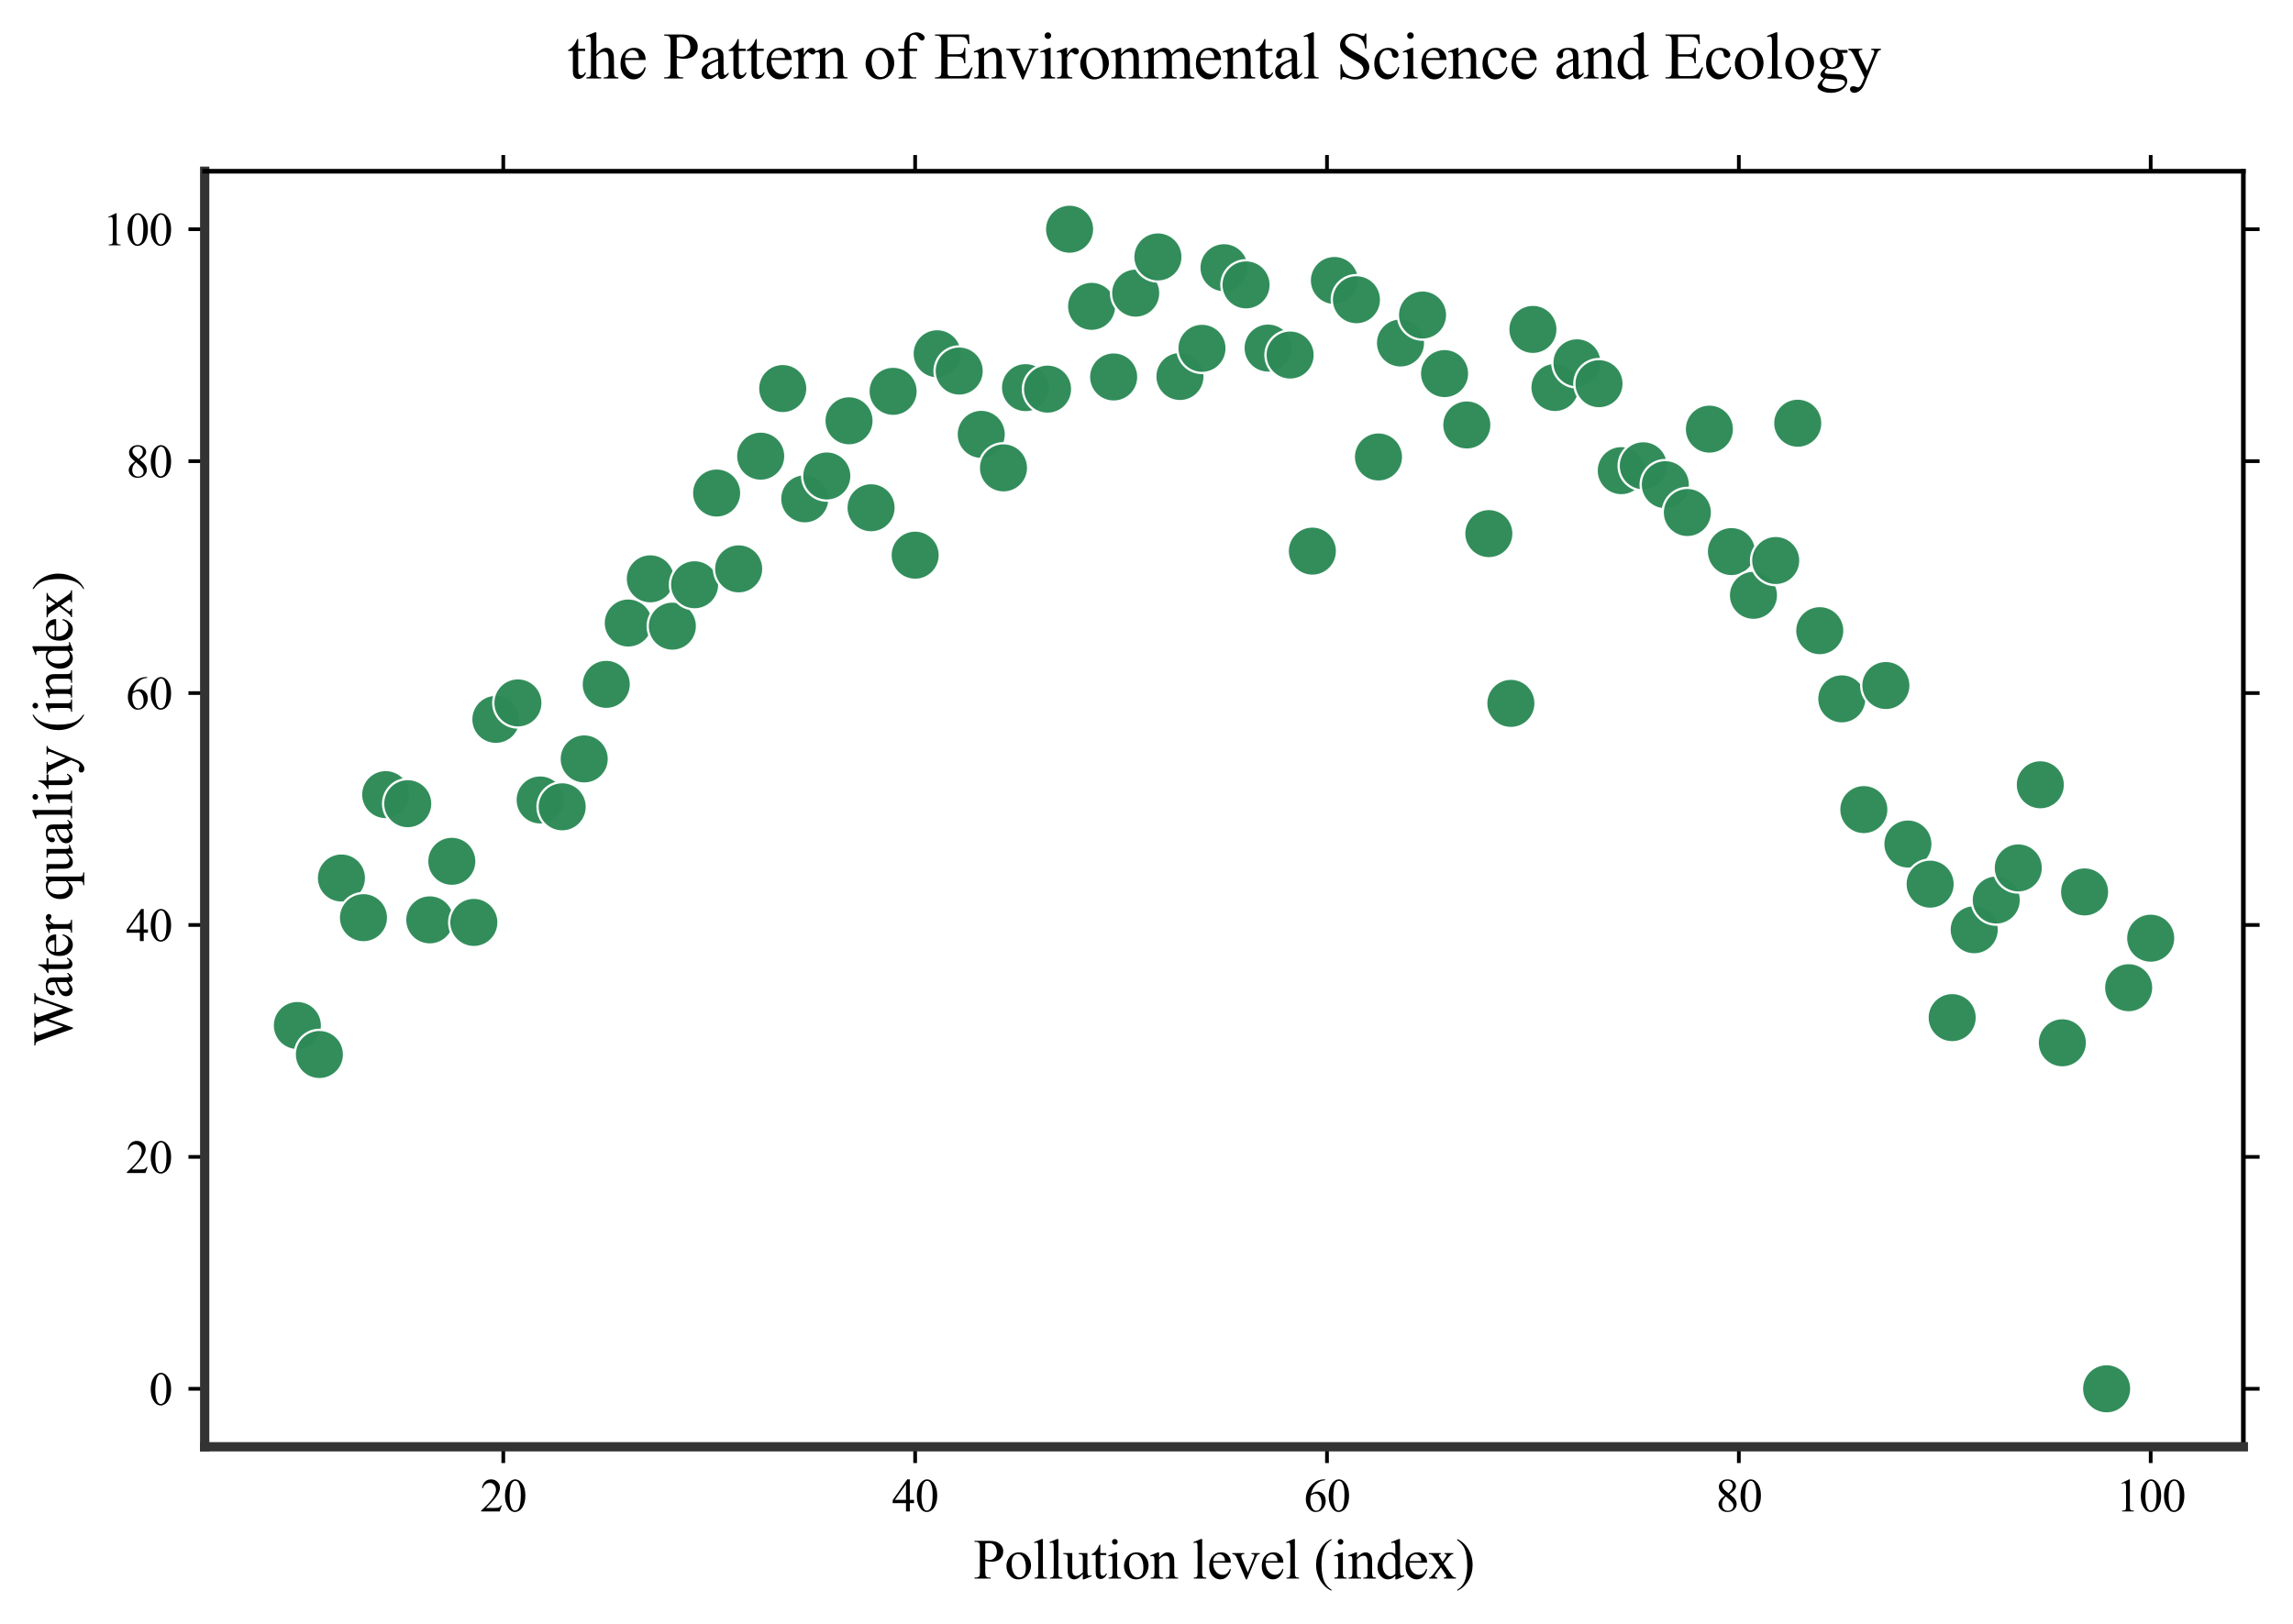 <?xml version="1.0" encoding="utf-8" standalone="no"?>
<!DOCTYPE svg PUBLIC "-//W3C//DTD SVG 1.1//EN"
  "http://www.w3.org/Graphics/SVG/1.1/DTD/svg11.dtd">
<svg xmlns:xlink="http://www.w3.org/1999/xlink" width="494.252pt" height="350.103pt" viewBox="0 0 494.252 350.103" xmlns="http://www.w3.org/2000/svg" version="1.1">
 <defs>
  <style type="text/css">*{stroke-linejoin: round; stroke-linecap: butt}</style>
 </defs>
 <g id="figure_1">
  <g id="patch_1">
   <path d="M 0 350.103 
L 494.252 350.103 
L 494.252 0 
L 0 0 
z
" style="fill: #ffffff"/>
  </g>
  <g id="axes_1">
   <g id="patch_2">
    <path d="M 44.122 311.921 
L 483.552 311.921 
L 483.552 36.921 
L 44.122 36.921 
z
" style="fill: #ffffff"/>
   </g>
   <g id="PathCollection_1">
    <defs>
     <path id="mb6db468761" d="M 0 5.314 
C 1.409 5.314 2.761 4.754 3.757 3.757 
C 4.754 2.761 5.314 1.409 5.314 0 
C 5.314 -1.409 4.754 -2.761 3.757 -3.757 
C 2.761 -4.754 1.409 -5.314 0 -5.314 
C -1.409 -5.314 -2.761 -4.754 -3.757 -3.757 
C -4.754 -2.761 -5.314 -1.409 -5.314 0 
C -5.314 1.409 -4.754 2.761 -3.757 3.757 
C -2.761 4.754 -1.409 5.314 0 5.314 
z
" style="stroke: #ffffff; stroke-opacity: 0.974; stroke-width: 0.5"/>
    </defs>
    <g clip-path="url(#p2ba08bacf9)">
     <use xlink:href="#mb6db468761" x="64.096" y="221.096" style="fill: #2e8b57; fill-opacity: 0.974; stroke: #ffffff; stroke-opacity: 0.974; stroke-width: 0.5"/>
     <use xlink:href="#mb6db468761" x="68.845" y="227.346" style="fill: #2e8b57; fill-opacity: 0.974; stroke: #ffffff; stroke-opacity: 0.974; stroke-width: 0.5"/>
     <use xlink:href="#mb6db468761" x="73.595" y="189.296" style="fill: #2e8b57; fill-opacity: 0.974; stroke: #ffffff; stroke-opacity: 0.974; stroke-width: 0.5"/>
     <use xlink:href="#mb6db468761" x="78.344" y="197.846" style="fill: #2e8b57; fill-opacity: 0.974; stroke: #ffffff; stroke-opacity: 0.974; stroke-width: 0.5"/>
     <use xlink:href="#mb6db468761" x="83.138" y="171.321" style="fill: #2e8b57; fill-opacity: 0.974; stroke: #ffffff; stroke-opacity: 0.974; stroke-width: 0.5"/>
     <use xlink:href="#mb6db468761" x="87.887" y="173.271" style="fill: #2e8b57; fill-opacity: 0.974; stroke: #ffffff; stroke-opacity: 0.974; stroke-width: 0.5"/>
     <use xlink:href="#mb6db468761" x="92.637" y="198.321" style="fill: #2e8b57; fill-opacity: 0.974; stroke: #ffffff; stroke-opacity: 0.974; stroke-width: 0.5"/>
     <use xlink:href="#mb6db468761" x="97.386" y="185.696" style="fill: #2e8b57; fill-opacity: 0.974; stroke: #ffffff; stroke-opacity: 0.974; stroke-width: 0.5"/>
     <use xlink:href="#mb6db468761" x="102.136" y="198.871" style="fill: #2e8b57; fill-opacity: 0.974; stroke: #ffffff; stroke-opacity: 0.974; stroke-width: 0.5"/>
     <use xlink:href="#mb6db468761" x="106.885" y="155.096" style="fill: #2e8b57; fill-opacity: 0.974; stroke: #ffffff; stroke-opacity: 0.974; stroke-width: 0.5"/>
     <use xlink:href="#mb6db468761" x="111.634" y="151.546" style="fill: #2e8b57; fill-opacity: 0.974; stroke: #ffffff; stroke-opacity: 0.974; stroke-width: 0.5"/>
     <use xlink:href="#mb6db468761" x="116.428" y="172.471" style="fill: #2e8b57; fill-opacity: 0.974; stroke: #ffffff; stroke-opacity: 0.974; stroke-width: 0.5"/>
     <use xlink:href="#mb6db468761" x="121.177" y="173.946" style="fill: #2e8b57; fill-opacity: 0.974; stroke: #ffffff; stroke-opacity: 0.974; stroke-width: 0.5"/>
     <use xlink:href="#mb6db468761" x="125.927" y="163.621" style="fill: #2e8b57; fill-opacity: 0.974; stroke: #ffffff; stroke-opacity: 0.974; stroke-width: 0.5"/>
     <use xlink:href="#mb6db468761" x="130.676" y="147.546" style="fill: #2e8b57; fill-opacity: 0.974; stroke: #ffffff; stroke-opacity: 0.974; stroke-width: 0.5"/>
     <use xlink:href="#mb6db468761" x="135.426" y="134.321" style="fill: #2e8b57; fill-opacity: 0.974; stroke: #ffffff; stroke-opacity: 0.974; stroke-width: 0.5"/>
     <use xlink:href="#mb6db468761" x="140.175" y="124.796" style="fill: #2e8b57; fill-opacity: 0.974; stroke: #ffffff; stroke-opacity: 0.974; stroke-width: 0.5"/>
     <use xlink:href="#mb6db468761" x="144.924" y="134.996" style="fill: #2e8b57; fill-opacity: 0.974; stroke: #ffffff; stroke-opacity: 0.974; stroke-width: 0.5"/>
     <use xlink:href="#mb6db468761" x="149.718" y="126.071" style="fill: #2e8b57; fill-opacity: 0.974; stroke: #ffffff; stroke-opacity: 0.974; stroke-width: 0.5"/>
     <use xlink:href="#mb6db468761" x="154.468" y="106.296" style="fill: #2e8b57; fill-opacity: 0.974; stroke: #ffffff; stroke-opacity: 0.974; stroke-width: 0.5"/>
     <use xlink:href="#mb6db468761" x="159.217" y="122.646" style="fill: #2e8b57; fill-opacity: 0.974; stroke: #ffffff; stroke-opacity: 0.974; stroke-width: 0.5"/>
     <use xlink:href="#mb6db468761" x="163.966" y="98.346" style="fill: #2e8b57; fill-opacity: 0.974; stroke: #ffffff; stroke-opacity: 0.974; stroke-width: 0.5"/>
     <use xlink:href="#mb6db468761" x="168.716" y="83.771" style="fill: #2e8b57; fill-opacity: 0.974; stroke: #ffffff; stroke-opacity: 0.974; stroke-width: 0.5"/>
     <use xlink:href="#mb6db468761" x="173.465" y="107.546" style="fill: #2e8b57; fill-opacity: 0.974; stroke: #ffffff; stroke-opacity: 0.974; stroke-width: 0.5"/>
     <use xlink:href="#mb6db468761" x="178.215" y="102.621" style="fill: #2e8b57; fill-opacity: 0.974; stroke: #ffffff; stroke-opacity: 0.974; stroke-width: 0.5"/>
     <use xlink:href="#mb6db468761" x="183.008" y="90.721" style="fill: #2e8b57; fill-opacity: 0.974; stroke: #ffffff; stroke-opacity: 0.974; stroke-width: 0.5"/>
     <use xlink:href="#mb6db468761" x="187.758" y="109.471" style="fill: #2e8b57; fill-opacity: 0.974; stroke: #ffffff; stroke-opacity: 0.974; stroke-width: 0.5"/>
     <use xlink:href="#mb6db468761" x="192.507" y="84.371" style="fill: #2e8b57; fill-opacity: 0.974; stroke: #ffffff; stroke-opacity: 0.974; stroke-width: 0.5"/>
     <use xlink:href="#mb6db468761" x="197.257" y="119.696" style="fill: #2e8b57; fill-opacity: 0.974; stroke: #ffffff; stroke-opacity: 0.974; stroke-width: 0.5"/>
     <use xlink:href="#mb6db468761" x="202.006" y="76.271" style="fill: #2e8b57; fill-opacity: 0.974; stroke: #ffffff; stroke-opacity: 0.974; stroke-width: 0.5"/>
     <use xlink:href="#mb6db468761" x="206.755" y="79.996" style="fill: #2e8b57; fill-opacity: 0.974; stroke: #ffffff; stroke-opacity: 0.974; stroke-width: 0.5"/>
     <use xlink:href="#mb6db468761" x="211.505" y="93.646" style="fill: #2e8b57; fill-opacity: 0.974; stroke: #ffffff; stroke-opacity: 0.974; stroke-width: 0.5"/>
     <use xlink:href="#mb6db468761" x="216.299" y="100.871" style="fill: #2e8b57; fill-opacity: 0.974; stroke: #ffffff; stroke-opacity: 0.974; stroke-width: 0.5"/>
     <use xlink:href="#mb6db468761" x="221.048" y="83.571" style="fill: #2e8b57; fill-opacity: 0.974; stroke: #ffffff; stroke-opacity: 0.974; stroke-width: 0.5"/>
     <use xlink:href="#mb6db468761" x="225.797" y="83.896" style="fill: #2e8b57; fill-opacity: 0.974; stroke: #ffffff; stroke-opacity: 0.974; stroke-width: 0.5"/>
     <use xlink:href="#mb6db468761" x="230.547" y="49.421" style="fill: #2e8b57; fill-opacity: 0.974; stroke: #ffffff; stroke-opacity: 0.974; stroke-width: 0.5"/>
     <use xlink:href="#mb6db468761" x="235.296" y="66.046" style="fill: #2e8b57; fill-opacity: 0.974; stroke: #ffffff; stroke-opacity: 0.974; stroke-width: 0.5"/>
     <use xlink:href="#mb6db468761" x="240.046" y="81.271" style="fill: #2e8b57; fill-opacity: 0.974; stroke: #ffffff; stroke-opacity: 0.974; stroke-width: 0.5"/>
     <use xlink:href="#mb6db468761" x="244.795" y="63.196" style="fill: #2e8b57; fill-opacity: 0.974; stroke: #ffffff; stroke-opacity: 0.974; stroke-width: 0.5"/>
     <use xlink:href="#mb6db468761" x="249.589" y="55.396" style="fill: #2e8b57; fill-opacity: 0.974; stroke: #ffffff; stroke-opacity: 0.974; stroke-width: 0.5"/>
     <use xlink:href="#mb6db468761" x="254.338" y="81.171" style="fill: #2e8b57; fill-opacity: 0.974; stroke: #ffffff; stroke-opacity: 0.974; stroke-width: 0.5"/>
     <use xlink:href="#mb6db468761" x="259.087" y="75.096" style="fill: #2e8b57; fill-opacity: 0.974; stroke: #ffffff; stroke-opacity: 0.974; stroke-width: 0.5"/>
     <use xlink:href="#mb6db468761" x="263.837" y="57.721" style="fill: #2e8b57; fill-opacity: 0.974; stroke: #ffffff; stroke-opacity: 0.974; stroke-width: 0.5"/>
     <use xlink:href="#mb6db468761" x="268.586" y="61.421" style="fill: #2e8b57; fill-opacity: 0.974; stroke: #ffffff; stroke-opacity: 0.974; stroke-width: 0.5"/>
     <use xlink:href="#mb6db468761" x="273.336" y="75.046" style="fill: #2e8b57; fill-opacity: 0.974; stroke: #ffffff; stroke-opacity: 0.974; stroke-width: 0.5"/>
     <use xlink:href="#mb6db468761" x="278.085" y="76.546" style="fill: #2e8b57; fill-opacity: 0.974; stroke: #ffffff; stroke-opacity: 0.974; stroke-width: 0.5"/>
     <use xlink:href="#mb6db468761" x="282.879" y="118.821" style="fill: #2e8b57; fill-opacity: 0.974; stroke: #ffffff; stroke-opacity: 0.974; stroke-width: 0.5"/>
     <use xlink:href="#mb6db468761" x="287.628" y="60.471" style="fill: #2e8b57; fill-opacity: 0.974; stroke: #ffffff; stroke-opacity: 0.974; stroke-width: 0.5"/>
     <use xlink:href="#mb6db468761" x="292.378" y="64.621" style="fill: #2e8b57; fill-opacity: 0.974; stroke: #ffffff; stroke-opacity: 0.974; stroke-width: 0.5"/>
     <use xlink:href="#mb6db468761" x="297.127" y="98.521" style="fill: #2e8b57; fill-opacity: 0.974; stroke: #ffffff; stroke-opacity: 0.974; stroke-width: 0.5"/>
     <use xlink:href="#mb6db468761" x="301.876" y="73.946" style="fill: #2e8b57; fill-opacity: 0.974; stroke: #ffffff; stroke-opacity: 0.974; stroke-width: 0.5"/>
     <use xlink:href="#mb6db468761" x="306.626" y="67.921" style="fill: #2e8b57; fill-opacity: 0.974; stroke: #ffffff; stroke-opacity: 0.974; stroke-width: 0.5"/>
     <use xlink:href="#mb6db468761" x="311.375" y="80.546" style="fill: #2e8b57; fill-opacity: 0.974; stroke: #ffffff; stroke-opacity: 0.974; stroke-width: 0.5"/>
     <use xlink:href="#mb6db468761" x="316.169" y="91.621" style="fill: #2e8b57; fill-opacity: 0.974; stroke: #ffffff; stroke-opacity: 0.974; stroke-width: 0.5"/>
     <use xlink:href="#mb6db468761" x="320.918" y="115.046" style="fill: #2e8b57; fill-opacity: 0.974; stroke: #ffffff; stroke-opacity: 0.974; stroke-width: 0.5"/>
     <use xlink:href="#mb6db468761" x="325.668" y="151.646" style="fill: #2e8b57; fill-opacity: 0.974; stroke: #ffffff; stroke-opacity: 0.974; stroke-width: 0.5"/>
     <use xlink:href="#mb6db468761" x="330.417" y="71.021" style="fill: #2e8b57; fill-opacity: 0.974; stroke: #ffffff; stroke-opacity: 0.974; stroke-width: 0.5"/>
     <use xlink:href="#mb6db468761" x="335.167" y="83.546" style="fill: #2e8b57; fill-opacity: 0.974; stroke: #ffffff; stroke-opacity: 0.974; stroke-width: 0.5"/>
     <use xlink:href="#mb6db468761" x="339.916" y="78.221" style="fill: #2e8b57; fill-opacity: 0.974; stroke: #ffffff; stroke-opacity: 0.974; stroke-width: 0.5"/>
     <use xlink:href="#mb6db468761" x="344.665" y="82.721" style="fill: #2e8b57; fill-opacity: 0.974; stroke: #ffffff; stroke-opacity: 0.974; stroke-width: 0.5"/>
     <use xlink:href="#mb6db468761" x="349.459" y="101.471" style="fill: #2e8b57; fill-opacity: 0.974; stroke: #ffffff; stroke-opacity: 0.974; stroke-width: 0.5"/>
     <use xlink:href="#mb6db468761" x="354.209" y="100.421" style="fill: #2e8b57; fill-opacity: 0.974; stroke: #ffffff; stroke-opacity: 0.974; stroke-width: 0.5"/>
     <use xlink:href="#mb6db468761" x="358.958" y="104.496" style="fill: #2e8b57; fill-opacity: 0.974; stroke: #ffffff; stroke-opacity: 0.974; stroke-width: 0.5"/>
     <use xlink:href="#mb6db468761" x="363.707" y="110.496" style="fill: #2e8b57; fill-opacity: 0.974; stroke: #ffffff; stroke-opacity: 0.974; stroke-width: 0.5"/>
     <use xlink:href="#mb6db468761" x="368.457" y="92.521" style="fill: #2e8b57; fill-opacity: 0.974; stroke: #ffffff; stroke-opacity: 0.974; stroke-width: 0.5"/>
     <use xlink:href="#mb6db468761" x="373.206" y="118.921" style="fill: #2e8b57; fill-opacity: 0.974; stroke: #ffffff; stroke-opacity: 0.974; stroke-width: 0.5"/>
     <use xlink:href="#mb6db468761" x="377.956" y="128.346" style="fill: #2e8b57; fill-opacity: 0.974; stroke: #ffffff; stroke-opacity: 0.974; stroke-width: 0.5"/>
     <use xlink:href="#mb6db468761" x="382.749" y="120.846" style="fill: #2e8b57; fill-opacity: 0.974; stroke: #ffffff; stroke-opacity: 0.974; stroke-width: 0.5"/>
     <use xlink:href="#mb6db468761" x="387.499" y="91.246" style="fill: #2e8b57; fill-opacity: 0.974; stroke: #ffffff; stroke-opacity: 0.974; stroke-width: 0.5"/>
     <use xlink:href="#mb6db468761" x="392.248" y="135.971" style="fill: #2e8b57; fill-opacity: 0.974; stroke: #ffffff; stroke-opacity: 0.974; stroke-width: 0.5"/>
     <use xlink:href="#mb6db468761" x="396.997" y="150.671" style="fill: #2e8b57; fill-opacity: 0.974; stroke: #ffffff; stroke-opacity: 0.974; stroke-width: 0.5"/>
     <use xlink:href="#mb6db468761" x="401.747" y="174.546" style="fill: #2e8b57; fill-opacity: 0.974; stroke: #ffffff; stroke-opacity: 0.974; stroke-width: 0.5"/>
     <use xlink:href="#mb6db468761" x="406.496" y="147.796" style="fill: #2e8b57; fill-opacity: 0.974; stroke: #ffffff; stroke-opacity: 0.974; stroke-width: 0.5"/>
     <use xlink:href="#mb6db468761" x="411.246" y="181.971" style="fill: #2e8b57; fill-opacity: 0.974; stroke: #ffffff; stroke-opacity: 0.974; stroke-width: 0.5"/>
     <use xlink:href="#mb6db468761" x="416.039" y="190.621" style="fill: #2e8b57; fill-opacity: 0.974; stroke: #ffffff; stroke-opacity: 0.974; stroke-width: 0.5"/>
     <use xlink:href="#mb6db468761" x="420.789" y="219.396" style="fill: #2e8b57; fill-opacity: 0.974; stroke: #ffffff; stroke-opacity: 0.974; stroke-width: 0.5"/>
     <use xlink:href="#mb6db468761" x="425.538" y="200.446" style="fill: #2e8b57; fill-opacity: 0.974; stroke: #ffffff; stroke-opacity: 0.974; stroke-width: 0.5"/>
     <use xlink:href="#mb6db468761" x="430.288" y="194.046" style="fill: #2e8b57; fill-opacity: 0.974; stroke: #ffffff; stroke-opacity: 0.974; stroke-width: 0.5"/>
     <use xlink:href="#mb6db468761" x="435.037" y="187.121" style="fill: #2e8b57; fill-opacity: 0.974; stroke: #ffffff; stroke-opacity: 0.974; stroke-width: 0.5"/>
     <use xlink:href="#mb6db468761" x="439.786" y="169.196" style="fill: #2e8b57; fill-opacity: 0.974; stroke: #ffffff; stroke-opacity: 0.974; stroke-width: 0.5"/>
     <use xlink:href="#mb6db468761" x="444.536" y="224.821" style="fill: #2e8b57; fill-opacity: 0.974; stroke: #ffffff; stroke-opacity: 0.974; stroke-width: 0.5"/>
     <use xlink:href="#mb6db468761" x="449.33" y="192.296" style="fill: #2e8b57; fill-opacity: 0.974; stroke: #ffffff; stroke-opacity: 0.974; stroke-width: 0.5"/>
     <use xlink:href="#mb6db468761" x="454.079" y="299.421" style="fill: #2e8b57; fill-opacity: 0.974; stroke: #ffffff; stroke-opacity: 0.974; stroke-width: 0.5"/>
     <use xlink:href="#mb6db468761" x="458.828" y="212.946" style="fill: #2e8b57; fill-opacity: 0.974; stroke: #ffffff; stroke-opacity: 0.974; stroke-width: 0.5"/>
     <use xlink:href="#mb6db468761" x="463.578" y="202.271" style="fill: #2e8b57; fill-opacity: 0.974; stroke: #ffffff; stroke-opacity: 0.974; stroke-width: 0.5"/>
    </g>
   </g>
   <g id="matplotlib.axis_1">
    <g id="xtick_1">
     <g id="line2d_1">
      <defs>
       <path id="m4099250a72" d="M 0 0 
L 0 3.5 
" style="stroke: #000000; stroke-width: 0.8"/>
      </defs>
      <g>
       <use xlink:href="#m4099250a72" x="108.483" y="311.921" style="stroke: #000000; stroke-width: 0.8"/>
      </g>
     </g>
     <g id="line2d_2">
      <defs>
       <path id="mf46ba60e01" d="M 0 0 
L 0 -3.5 
" style="stroke: #000000; stroke-width: 0.8"/>
      </defs>
      <g>
       <use xlink:href="#mf46ba60e01" x="108.483" y="36.921" style="stroke: #000000; stroke-width: 0.8"/>
      </g>
     </g>
     <g id="text_1">
      <!-- 20 -->
      <g transform="translate(103.483 325.865) scale(0.1 -0.1)">
       <defs>
        <path id="TimesNewRomanPSMT-32" d="M 2934 816 
L 2638 0 
L 138 0 
L 138 116 
Q 1241 1122 1691 1759 
Q 2141 2397 2141 2925 
Q 2141 3328 1894 3587 
Q 1647 3847 1303 3847 
Q 991 3847 742 3664 
Q 494 3481 375 3128 
L 259 3128 
Q 338 3706 661 4015 
Q 984 4325 1469 4325 
Q 1984 4325 2329 3994 
Q 2675 3663 2675 3213 
Q 2675 2891 2525 2569 
Q 2294 2063 1775 1497 
Q 997 647 803 472 
L 1909 472 
Q 2247 472 2383 497 
Q 2519 522 2628 598 
Q 2738 675 2819 816 
L 2934 816 
z
" transform="scale(0.016)"/>
        <path id="TimesNewRomanPSMT-30" d="M 231 2094 
Q 231 2819 450 3342 
Q 669 3866 1031 4122 
Q 1313 4325 1613 4325 
Q 2100 4325 2488 3828 
Q 2972 3213 2972 2159 
Q 2972 1422 2759 906 
Q 2547 391 2217 158 
Q 1888 -75 1581 -75 
Q 975 -75 572 641 
Q 231 1244 231 2094 
z
M 844 2016 
Q 844 1141 1059 588 
Q 1238 122 1591 122 
Q 1759 122 1940 273 
Q 2122 425 2216 781 
Q 2359 1319 2359 2297 
Q 2359 3022 2209 3506 
Q 2097 3866 1919 4016 
Q 1791 4119 1609 4119 
Q 1397 4119 1231 3928 
Q 1006 3669 925 3112 
Q 844 2556 844 2016 
z
" transform="scale(0.016)"/>
       </defs>
       <use xlink:href="#TimesNewRomanPSMT-32"/>
       <use xlink:href="#TimesNewRomanPSMT-30" transform="translate(50 0)"/>
      </g>
     </g>
    </g>
    <g id="xtick_2">
     <g id="line2d_3">
      <g>
       <use xlink:href="#m4099250a72" x="197.257" y="311.921" style="stroke: #000000; stroke-width: 0.8"/>
      </g>
     </g>
     <g id="line2d_4">
      <g>
       <use xlink:href="#mf46ba60e01" x="197.257" y="36.921" style="stroke: #000000; stroke-width: 0.8"/>
      </g>
     </g>
     <g id="text_2">
      <!-- 40 -->
      <g transform="translate(192.257 325.865) scale(0.1 -0.1)">
       <defs>
        <path id="TimesNewRomanPSMT-34" d="M 2978 1563 
L 2978 1119 
L 2409 1119 
L 2409 0 
L 1894 0 
L 1894 1119 
L 100 1119 
L 100 1519 
L 2066 4325 
L 2409 4325 
L 2409 1563 
L 2978 1563 
z
M 1894 1563 
L 1894 3666 
L 406 1563 
L 1894 1563 
z
" transform="scale(0.016)"/>
       </defs>
       <use xlink:href="#TimesNewRomanPSMT-34"/>
       <use xlink:href="#TimesNewRomanPSMT-30" transform="translate(50 0)"/>
      </g>
     </g>
    </g>
    <g id="xtick_3">
     <g id="line2d_5">
      <g>
       <use xlink:href="#m4099250a72" x="286.03" y="311.921" style="stroke: #000000; stroke-width: 0.8"/>
      </g>
     </g>
     <g id="line2d_6">
      <g>
       <use xlink:href="#mf46ba60e01" x="286.03" y="36.921" style="stroke: #000000; stroke-width: 0.8"/>
      </g>
     </g>
     <g id="text_3">
      <!-- 60 -->
      <g transform="translate(281.03 325.865) scale(0.1 -0.1)">
       <defs>
        <path id="TimesNewRomanPSMT-36" d="M 2869 4325 
L 2869 4209 
Q 2456 4169 2195 4045 
Q 1934 3922 1679 3669 
Q 1425 3416 1258 3105 
Q 1091 2794 978 2366 
Q 1428 2675 1881 2675 
Q 2316 2675 2634 2325 
Q 2953 1975 2953 1425 
Q 2953 894 2631 456 
Q 2244 -75 1606 -75 
Q 1172 -75 869 213 
Q 275 772 275 1663 
Q 275 2231 503 2743 
Q 731 3256 1154 3653 
Q 1578 4050 1965 4187 
Q 2353 4325 2688 4325 
L 2869 4325 
z
M 925 2138 
Q 869 1716 869 1456 
Q 869 1156 980 804 
Q 1091 453 1309 247 
Q 1469 100 1697 100 
Q 1969 100 2183 356 
Q 2397 613 2397 1088 
Q 2397 1622 2184 2012 
Q 1972 2403 1581 2403 
Q 1463 2403 1327 2353 
Q 1191 2303 925 2138 
z
" transform="scale(0.016)"/>
       </defs>
       <use xlink:href="#TimesNewRomanPSMT-36"/>
       <use xlink:href="#TimesNewRomanPSMT-30" transform="translate(50 0)"/>
      </g>
     </g>
    </g>
    <g id="xtick_4">
     <g id="line2d_7">
      <g>
       <use xlink:href="#m4099250a72" x="374.804" y="311.921" style="stroke: #000000; stroke-width: 0.8"/>
      </g>
     </g>
     <g id="line2d_8">
      <g>
       <use xlink:href="#mf46ba60e01" x="374.804" y="36.921" style="stroke: #000000; stroke-width: 0.8"/>
      </g>
     </g>
     <g id="text_4">
      <!-- 80 -->
      <g transform="translate(369.804 325.865) scale(0.1 -0.1)">
       <defs>
        <path id="TimesNewRomanPSMT-38" d="M 1228 2134 
Q 725 2547 579 2797 
Q 434 3047 434 3316 
Q 434 3728 753 4026 
Q 1072 4325 1600 4325 
Q 2113 4325 2425 4047 
Q 2738 3769 2738 3413 
Q 2738 3175 2569 2928 
Q 2400 2681 1866 2347 
Q 2416 1922 2594 1678 
Q 2831 1359 2831 1006 
Q 2831 559 2490 242 
Q 2150 -75 1597 -75 
Q 994 -75 656 303 
Q 388 606 388 966 
Q 388 1247 577 1523 
Q 766 1800 1228 2134 
z
M 1719 2469 
Q 2094 2806 2194 3001 
Q 2294 3197 2294 3444 
Q 2294 3772 2109 3958 
Q 1925 4144 1606 4144 
Q 1288 4144 1088 3959 
Q 888 3775 888 3528 
Q 888 3366 970 3203 
Q 1053 3041 1206 2894 
L 1719 2469 
z
M 1375 2016 
Q 1116 1797 991 1539 
Q 866 1281 866 981 
Q 866 578 1086 336 
Q 1306 94 1647 94 
Q 1984 94 2187 284 
Q 2391 475 2391 747 
Q 2391 972 2272 1150 
Q 2050 1481 1375 2016 
z
" transform="scale(0.016)"/>
       </defs>
       <use xlink:href="#TimesNewRomanPSMT-38"/>
       <use xlink:href="#TimesNewRomanPSMT-30" transform="translate(50 0)"/>
      </g>
     </g>
    </g>
    <g id="xtick_5">
     <g id="line2d_9">
      <g>
       <use xlink:href="#m4099250a72" x="463.578" y="311.921" style="stroke: #000000; stroke-width: 0.8"/>
      </g>
     </g>
     <g id="line2d_10">
      <g>
       <use xlink:href="#mf46ba60e01" x="463.578" y="36.921" style="stroke: #000000; stroke-width: 0.8"/>
      </g>
     </g>
     <g id="text_5">
      <!-- 100 -->
      <g transform="translate(456.078 325.865) scale(0.1 -0.1)">
       <defs>
        <path id="TimesNewRomanPSMT-31" d="M 750 3822 
L 1781 4325 
L 1884 4325 
L 1884 747 
Q 1884 391 1914 303 
Q 1944 216 2037 169 
Q 2131 122 2419 116 
L 2419 0 
L 825 0 
L 825 116 
Q 1125 122 1212 167 
Q 1300 213 1334 289 
Q 1369 366 1369 747 
L 1369 3034 
Q 1369 3497 1338 3628 
Q 1316 3728 1258 3775 
Q 1200 3822 1119 3822 
Q 1003 3822 797 3725 
L 750 3822 
z
" transform="scale(0.016)"/>
       </defs>
       <use xlink:href="#TimesNewRomanPSMT-31"/>
       <use xlink:href="#TimesNewRomanPSMT-30" transform="translate(50 0)"/>
       <use xlink:href="#TimesNewRomanPSMT-30" transform="translate(100 0)"/>
      </g>
     </g>
    </g>
    <g id="text_6">
     <!-- Pollution level (index) -->
     <g transform="translate(209.846 340.337) scale(0.12 -0.12)">
      <defs>
       <path id="TimesNewRomanPSMT-50" d="M 1313 1984 
L 1313 750 
Q 1313 350 1400 253 
Q 1519 116 1759 116 
L 1922 116 
L 1922 0 
L 106 0 
L 106 116 
L 266 116 
Q 534 116 650 291 
Q 713 388 713 750 
L 713 3488 
Q 713 3888 628 3984 
Q 506 4122 266 4122 
L 106 4122 
L 106 4238 
L 1659 4238 
Q 2228 4238 2556 4120 
Q 2884 4003 3109 3725 
Q 3334 3447 3334 3066 
Q 3334 2547 2992 2222 
Q 2650 1897 2025 1897 
Q 1872 1897 1694 1919 
Q 1516 1941 1313 1984 
z
M 1313 2163 
Q 1478 2131 1606 2115 
Q 1734 2100 1825 2100 
Q 2150 2100 2386 2351 
Q 2622 2603 2622 3003 
Q 2622 3278 2509 3514 
Q 2397 3750 2190 3867 
Q 1984 3984 1722 3984 
Q 1563 3984 1313 3925 
L 1313 2163 
z
" transform="scale(0.016)"/>
       <path id="TimesNewRomanPSMT-6f" d="M 1600 2947 
Q 2250 2947 2644 2453 
Q 2978 2031 2978 1484 
Q 2978 1100 2793 706 
Q 2609 313 2286 112 
Q 1963 -88 1566 -88 
Q 919 -88 538 428 
Q 216 863 216 1403 
Q 216 1797 411 2186 
Q 606 2575 925 2761 
Q 1244 2947 1600 2947 
z
M 1503 2744 
Q 1338 2744 1170 2645 
Q 1003 2547 900 2300 
Q 797 2053 797 1666 
Q 797 1041 1045 587 
Q 1294 134 1700 134 
Q 2003 134 2200 384 
Q 2397 634 2397 1244 
Q 2397 2006 2069 2444 
Q 1847 2744 1503 2744 
z
" transform="scale(0.016)"/>
       <path id="TimesNewRomanPSMT-6c" d="M 1184 4444 
L 1184 647 
Q 1184 378 1223 290 
Q 1263 203 1344 158 
Q 1425 113 1647 113 
L 1647 0 
L 244 0 
L 244 113 
Q 441 113 512 153 
Q 584 194 625 287 
Q 666 381 666 647 
L 666 3247 
Q 666 3731 644 3842 
Q 622 3953 573 3993 
Q 525 4034 450 4034 
Q 369 4034 244 3984 
L 191 4094 
L 1044 4444 
L 1184 4444 
z
" transform="scale(0.016)"/>
       <path id="TimesNewRomanPSMT-75" d="M 2709 2863 
L 2709 1128 
Q 2709 631 2732 520 
Q 2756 409 2807 365 
Q 2859 322 2928 322 
Q 3025 322 3147 375 
L 3191 266 
L 2334 -88 
L 2194 -88 
L 2194 519 
Q 1825 119 1631 15 
Q 1438 -88 1222 -88 
Q 981 -88 804 51 
Q 628 191 559 409 
Q 491 628 491 1028 
L 491 2306 
Q 491 2509 447 2587 
Q 403 2666 317 2708 
Q 231 2750 6 2747 
L 6 2863 
L 1009 2863 
L 1009 947 
Q 1009 547 1148 422 
Q 1288 297 1484 297 
Q 1619 297 1789 381 
Q 1959 466 2194 703 
L 2194 2325 
Q 2194 2569 2105 2655 
Q 2016 2741 1734 2747 
L 1734 2863 
L 2709 2863 
z
" transform="scale(0.016)"/>
       <path id="TimesNewRomanPSMT-74" d="M 1031 3803 
L 1031 2863 
L 1700 2863 
L 1700 2644 
L 1031 2644 
L 1031 788 
Q 1031 509 1111 412 
Q 1191 316 1316 316 
Q 1419 316 1516 380 
Q 1613 444 1666 569 
L 1788 569 
Q 1678 263 1478 108 
Q 1278 -47 1066 -47 
Q 922 -47 784 33 
Q 647 113 581 261 
Q 516 409 516 719 
L 516 2644 
L 63 2644 
L 63 2747 
Q 234 2816 414 2980 
Q 594 3144 734 3369 
Q 806 3488 934 3803 
L 1031 3803 
z
" transform="scale(0.016)"/>
       <path id="TimesNewRomanPSMT-69" d="M 928 4444 
Q 1059 4444 1151 4351 
Q 1244 4259 1244 4128 
Q 1244 3997 1151 3903 
Q 1059 3809 928 3809 
Q 797 3809 703 3903 
Q 609 3997 609 4128 
Q 609 4259 701 4351 
Q 794 4444 928 4444 
z
M 1188 2947 
L 1188 647 
Q 1188 378 1227 289 
Q 1266 200 1342 156 
Q 1419 113 1622 113 
L 1622 0 
L 231 0 
L 231 113 
Q 441 113 512 153 
Q 584 194 626 287 
Q 669 381 669 647 
L 669 1750 
Q 669 2216 641 2353 
Q 619 2453 572 2492 
Q 525 2531 444 2531 
Q 356 2531 231 2484 
L 188 2597 
L 1050 2947 
L 1188 2947 
z
" transform="scale(0.016)"/>
       <path id="TimesNewRomanPSMT-6e" d="M 1034 2341 
Q 1538 2947 1994 2947 
Q 2228 2947 2397 2830 
Q 2566 2713 2666 2444 
Q 2734 2256 2734 1869 
L 2734 647 
Q 2734 375 2778 278 
Q 2813 200 2889 156 
Q 2966 113 3172 113 
L 3172 0 
L 1756 0 
L 1756 113 
L 1816 113 
Q 2016 113 2095 173 
Q 2175 234 2206 353 
Q 2219 400 2219 647 
L 2219 1819 
Q 2219 2209 2117 2386 
Q 2016 2563 1775 2563 
Q 1403 2563 1034 2156 
L 1034 647 
Q 1034 356 1069 288 
Q 1113 197 1189 155 
Q 1266 113 1500 113 
L 1500 0 
L 84 0 
L 84 113 
L 147 113 
Q 366 113 442 223 
Q 519 334 519 647 
L 519 1709 
Q 519 2225 495 2337 
Q 472 2450 423 2490 
Q 375 2531 294 2531 
Q 206 2531 84 2484 
L 38 2597 
L 900 2947 
L 1034 2947 
L 1034 2341 
z
" transform="scale(0.016)"/>
       <path id="TimesNewRomanPSMT-20" transform="scale(0.016)"/>
       <path id="TimesNewRomanPSMT-65" d="M 681 1784 
Q 678 1147 991 784 
Q 1303 422 1725 422 
Q 2006 422 2214 576 
Q 2422 731 2563 1106 
L 2659 1044 
Q 2594 616 2278 264 
Q 1963 -88 1488 -88 
Q 972 -88 605 314 
Q 238 716 238 1394 
Q 238 2128 614 2539 
Q 991 2950 1559 2950 
Q 2041 2950 2350 2633 
Q 2659 2316 2659 1784 
L 681 1784 
z
M 681 1966 
L 2006 1966 
Q 1991 2241 1941 2353 
Q 1863 2528 1708 2628 
Q 1553 2728 1384 2728 
Q 1125 2728 920 2526 
Q 716 2325 681 1966 
z
" transform="scale(0.016)"/>
       <path id="TimesNewRomanPSMT-76" d="M 53 2863 
L 1400 2863 
L 1400 2747 
L 1313 2747 
Q 1191 2747 1127 2687 
Q 1063 2628 1063 2528 
Q 1063 2419 1128 2269 
L 1794 688 
L 2463 2328 
Q 2534 2503 2534 2594 
Q 2534 2638 2509 2666 
Q 2475 2713 2422 2730 
Q 2369 2747 2206 2747 
L 2206 2863 
L 3141 2863 
L 3141 2747 
Q 2978 2734 2916 2681 
Q 2806 2588 2719 2369 
L 1703 -88 
L 1575 -88 
L 553 2328 
Q 484 2497 421 2570 
Q 359 2644 263 2694 
Q 209 2722 53 2747 
L 53 2863 
z
" transform="scale(0.016)"/>
       <path id="TimesNewRomanPSMT-28" d="M 1988 -1253 
L 1988 -1369 
Q 1516 -1131 1200 -813 
Q 750 -359 506 256 
Q 263 872 263 1534 
Q 263 2503 741 3301 
Q 1219 4100 1988 4444 
L 1988 4313 
Q 1603 4100 1356 3731 
Q 1109 3363 987 2797 
Q 866 2231 866 1616 
Q 866 947 969 400 
Q 1050 -31 1165 -292 
Q 1281 -553 1476 -793 
Q 1672 -1034 1988 -1253 
z
" transform="scale(0.016)"/>
       <path id="TimesNewRomanPSMT-64" d="M 2222 322 
Q 2013 103 1813 7 
Q 1613 -88 1381 -88 
Q 913 -88 563 304 
Q 213 697 213 1313 
Q 213 1928 600 2439 
Q 988 2950 1597 2950 
Q 1975 2950 2222 2709 
L 2222 3238 
Q 2222 3728 2198 3840 
Q 2175 3953 2125 3993 
Q 2075 4034 2000 4034 
Q 1919 4034 1784 3984 
L 1744 4094 
L 2597 4444 
L 2738 4444 
L 2738 1134 
Q 2738 631 2761 520 
Q 2784 409 2836 365 
Q 2888 322 2956 322 
Q 3041 322 3181 375 
L 3216 266 
L 2366 -88 
L 2222 -88 
L 2222 322 
z
M 2222 541 
L 2222 2016 
Q 2203 2228 2109 2403 
Q 2016 2578 1861 2667 
Q 1706 2756 1559 2756 
Q 1284 2756 1069 2509 
Q 784 2184 784 1559 
Q 784 928 1059 592 
Q 1334 256 1672 256 
Q 1956 256 2222 541 
z
" transform="scale(0.016)"/>
       <path id="TimesNewRomanPSMT-78" d="M 84 2863 
L 1431 2863 
L 1431 2747 
Q 1303 2747 1251 2703 
Q 1200 2659 1200 2588 
Q 1200 2513 1309 2356 
Q 1344 2306 1413 2200 
L 1616 1875 
L 1850 2200 
Q 2075 2509 2075 2591 
Q 2075 2656 2022 2701 
Q 1969 2747 1850 2747 
L 1850 2863 
L 2819 2863 
L 2819 2747 
Q 2666 2738 2553 2663 
Q 2400 2556 2134 2200 
L 1744 1678 
L 2456 653 
Q 2719 275 2831 198 
Q 2944 122 3122 113 
L 3122 0 
L 1772 0 
L 1772 113 
Q 1913 113 1991 175 
Q 2050 219 2050 291 
Q 2050 363 1850 653 
L 1431 1266 
L 972 653 
Q 759 369 759 316 
Q 759 241 829 180 
Q 900 119 1041 113 
L 1041 0 
L 106 0 
L 106 113 
Q 219 128 303 191 
Q 422 281 703 653 
L 1303 1450 
L 759 2238 
Q 528 2575 401 2661 
Q 275 2747 84 2747 
L 84 2863 
z
" transform="scale(0.016)"/>
       <path id="TimesNewRomanPSMT-29" d="M 144 4313 
L 144 4444 
Q 619 4209 934 3891 
Q 1381 3434 1625 2820 
Q 1869 2206 1869 1541 
Q 1869 572 1392 -226 
Q 916 -1025 144 -1369 
L 144 -1253 
Q 528 -1038 776 -670 
Q 1025 -303 1145 264 
Q 1266 831 1266 1447 
Q 1266 2113 1163 2663 
Q 1084 3094 967 3353 
Q 850 3613 656 3853 
Q 463 4094 144 4313 
z
" transform="scale(0.016)"/>
      </defs>
      <use xlink:href="#TimesNewRomanPSMT-50"/>
      <use xlink:href="#TimesNewRomanPSMT-6f" transform="translate(55.615 0)"/>
      <use xlink:href="#TimesNewRomanPSMT-6c" transform="translate(105.615 0)"/>
      <use xlink:href="#TimesNewRomanPSMT-6c" transform="translate(133.398 0)"/>
      <use xlink:href="#TimesNewRomanPSMT-75" transform="translate(161.182 0)"/>
      <use xlink:href="#TimesNewRomanPSMT-74" transform="translate(211.182 0)"/>
      <use xlink:href="#TimesNewRomanPSMT-69" transform="translate(238.965 0)"/>
      <use xlink:href="#TimesNewRomanPSMT-6f" transform="translate(266.748 0)"/>
      <use xlink:href="#TimesNewRomanPSMT-6e" transform="translate(316.748 0)"/>
      <use xlink:href="#TimesNewRomanPSMT-20" transform="translate(366.748 0)"/>
      <use xlink:href="#TimesNewRomanPSMT-6c" transform="translate(391.748 0)"/>
      <use xlink:href="#TimesNewRomanPSMT-65" transform="translate(419.531 0)"/>
      <use xlink:href="#TimesNewRomanPSMT-76" transform="translate(463.916 0)"/>
      <use xlink:href="#TimesNewRomanPSMT-65" transform="translate(513.916 0)"/>
      <use xlink:href="#TimesNewRomanPSMT-6c" transform="translate(558.301 0)"/>
      <use xlink:href="#TimesNewRomanPSMT-20" transform="translate(586.084 0)"/>
      <use xlink:href="#TimesNewRomanPSMT-28" transform="translate(611.084 0)"/>
      <use xlink:href="#TimesNewRomanPSMT-69" transform="translate(644.385 0)"/>
      <use xlink:href="#TimesNewRomanPSMT-6e" transform="translate(672.168 0)"/>
      <use xlink:href="#TimesNewRomanPSMT-64" transform="translate(722.168 0)"/>
      <use xlink:href="#TimesNewRomanPSMT-65" transform="translate(772.168 0)"/>
      <use xlink:href="#TimesNewRomanPSMT-78" transform="translate(816.553 0)"/>
      <use xlink:href="#TimesNewRomanPSMT-29" transform="translate(866.553 0)"/>
     </g>
    </g>
   </g>
   <g id="matplotlib.axis_2">
    <g id="ytick_1">
     <g id="line2d_11">
      <defs>
       <path id="mbec4be07f9" d="M 0 0 
L -3.5 0 
" style="stroke: #000000; stroke-width: 0.8"/>
      </defs>
      <g>
       <use xlink:href="#mbec4be07f9" x="44.122" y="299.421" style="stroke: #000000; stroke-width: 0.8"/>
      </g>
     </g>
     <g id="line2d_12">
      <defs>
       <path id="m5c66fe77d6" d="M 0 0 
L 3.5 0 
" style="stroke: #000000; stroke-width: 0.8"/>
      </defs>
      <g>
       <use xlink:href="#m5c66fe77d6" x="483.552" y="299.421" style="stroke: #000000; stroke-width: 0.8"/>
      </g>
     </g>
     <g id="text_7">
      <!-- 0 -->
      <g transform="translate(32.122 302.893) scale(0.1 -0.1)">
       <use xlink:href="#TimesNewRomanPSMT-30"/>
      </g>
     </g>
    </g>
    <g id="ytick_2">
     <g id="line2d_13">
      <g>
       <use xlink:href="#mbec4be07f9" x="44.122" y="249.421" style="stroke: #000000; stroke-width: 0.8"/>
      </g>
     </g>
     <g id="line2d_14">
      <g>
       <use xlink:href="#m5c66fe77d6" x="483.552" y="249.421" style="stroke: #000000; stroke-width: 0.8"/>
      </g>
     </g>
     <g id="text_8">
      <!-- 20 -->
      <g transform="translate(27.122 252.893) scale(0.1 -0.1)">
       <use xlink:href="#TimesNewRomanPSMT-32"/>
       <use xlink:href="#TimesNewRomanPSMT-30" transform="translate(50 0)"/>
      </g>
     </g>
    </g>
    <g id="ytick_3">
     <g id="line2d_15">
      <g>
       <use xlink:href="#mbec4be07f9" x="44.122" y="199.421" style="stroke: #000000; stroke-width: 0.8"/>
      </g>
     </g>
     <g id="line2d_16">
      <g>
       <use xlink:href="#m5c66fe77d6" x="483.552" y="199.421" style="stroke: #000000; stroke-width: 0.8"/>
      </g>
     </g>
     <g id="text_9">
      <!-- 40 -->
      <g transform="translate(27.122 202.893) scale(0.1 -0.1)">
       <use xlink:href="#TimesNewRomanPSMT-34"/>
       <use xlink:href="#TimesNewRomanPSMT-30" transform="translate(50 0)"/>
      </g>
     </g>
    </g>
    <g id="ytick_4">
     <g id="line2d_17">
      <g>
       <use xlink:href="#mbec4be07f9" x="44.122" y="149.421" style="stroke: #000000; stroke-width: 0.8"/>
      </g>
     </g>
     <g id="line2d_18">
      <g>
       <use xlink:href="#m5c66fe77d6" x="483.552" y="149.421" style="stroke: #000000; stroke-width: 0.8"/>
      </g>
     </g>
     <g id="text_10">
      <!-- 60 -->
      <g transform="translate(27.122 152.893) scale(0.1 -0.1)">
       <use xlink:href="#TimesNewRomanPSMT-36"/>
       <use xlink:href="#TimesNewRomanPSMT-30" transform="translate(50 0)"/>
      </g>
     </g>
    </g>
    <g id="ytick_5">
     <g id="line2d_19">
      <g>
       <use xlink:href="#mbec4be07f9" x="44.122" y="99.421" style="stroke: #000000; stroke-width: 0.8"/>
      </g>
     </g>
     <g id="line2d_20">
      <g>
       <use xlink:href="#m5c66fe77d6" x="483.552" y="99.421" style="stroke: #000000; stroke-width: 0.8"/>
      </g>
     </g>
     <g id="text_11">
      <!-- 80 -->
      <g transform="translate(27.122 102.893) scale(0.1 -0.1)">
       <use xlink:href="#TimesNewRomanPSMT-38"/>
       <use xlink:href="#TimesNewRomanPSMT-30" transform="translate(50 0)"/>
      </g>
     </g>
    </g>
    <g id="ytick_6">
     <g id="line2d_21">
      <g>
       <use xlink:href="#mbec4be07f9" x="44.122" y="49.421" style="stroke: #000000; stroke-width: 0.8"/>
      </g>
     </g>
     <g id="line2d_22">
      <g>
       <use xlink:href="#m5c66fe77d6" x="483.552" y="49.421" style="stroke: #000000; stroke-width: 0.8"/>
      </g>
     </g>
     <g id="text_12">
      <!-- 100 -->
      <g transform="translate(22.122 52.893) scale(0.1 -0.1)">
       <use xlink:href="#TimesNewRomanPSMT-31"/>
       <use xlink:href="#TimesNewRomanPSMT-30" transform="translate(50 0)"/>
       <use xlink:href="#TimesNewRomanPSMT-30" transform="translate(100 0)"/>
      </g>
     </g>
    </g>
    <g id="text_13">
     <!-- Water quality (index) -->
     <g transform="translate(15.533 225.586) rotate(-90) scale(0.12 -0.12)">
      <defs>
       <path id="TimesNewRomanPSMT-57" d="M 5991 4238 
L 5991 4122 
Q 5825 4122 5722 4062 
Q 5619 4003 5525 3841 
Q 5463 3731 5328 3319 
L 4147 -97 
L 4022 -97 
L 3056 2613 
L 2097 -97 
L 1984 -97 
L 725 3422 
Q 584 3816 547 3888 
Q 484 4006 376 4064 
Q 269 4122 84 4122 
L 84 4238 
L 1653 4238 
L 1653 4122 
L 1578 4122 
Q 1413 4122 1325 4047 
Q 1238 3972 1238 3866 
Q 1238 3756 1375 3363 
L 2209 984 
L 2913 3006 
L 2788 3363 
L 2688 3647 
Q 2622 3803 2541 3922 
Q 2500 3981 2441 4022 
Q 2363 4078 2284 4103 
Q 2225 4122 2097 4122 
L 2097 4238 
L 3747 4238 
L 3747 4122 
L 3634 4122 
Q 3459 4122 3378 4047 
Q 3297 3972 3297 3844 
Q 3297 3684 3438 3288 
L 4250 984 
L 5056 3319 
Q 5194 3706 5194 3856 
Q 5194 3928 5148 3990 
Q 5103 4053 5034 4078 
Q 4916 4122 4725 4122 
L 4725 4238 
L 5991 4238 
z
" transform="scale(0.016)"/>
       <path id="TimesNewRomanPSMT-61" d="M 1822 413 
Q 1381 72 1269 19 
Q 1100 -59 909 -59 
Q 613 -59 420 144 
Q 228 347 228 678 
Q 228 888 322 1041 
Q 450 1253 767 1440 
Q 1084 1628 1822 1897 
L 1822 2009 
Q 1822 2438 1686 2597 
Q 1550 2756 1291 2756 
Q 1094 2756 978 2650 
Q 859 2544 859 2406 
L 866 2225 
Q 866 2081 792 2003 
Q 719 1925 600 1925 
Q 484 1925 411 2006 
Q 338 2088 338 2228 
Q 338 2497 613 2722 
Q 888 2947 1384 2947 
Q 1766 2947 2009 2819 
Q 2194 2722 2281 2516 
Q 2338 2381 2338 1966 
L 2338 994 
Q 2338 584 2353 492 
Q 2369 400 2405 369 
Q 2441 338 2488 338 
Q 2538 338 2575 359 
Q 2641 400 2828 588 
L 2828 413 
Q 2478 -56 2159 -56 
Q 2006 -56 1915 50 
Q 1825 156 1822 413 
z
M 1822 616 
L 1822 1706 
Q 1350 1519 1213 1441 
Q 966 1303 859 1153 
Q 753 1003 753 825 
Q 753 600 887 451 
Q 1022 303 1197 303 
Q 1434 303 1822 616 
z
" transform="scale(0.016)"/>
       <path id="TimesNewRomanPSMT-72" d="M 1038 2947 
L 1038 2303 
Q 1397 2947 1775 2947 
Q 1947 2947 2059 2842 
Q 2172 2738 2172 2600 
Q 2172 2478 2090 2393 
Q 2009 2309 1897 2309 
Q 1788 2309 1652 2417 
Q 1516 2525 1450 2525 
Q 1394 2525 1328 2463 
Q 1188 2334 1038 2041 
L 1038 669 
Q 1038 431 1097 309 
Q 1138 225 1241 169 
Q 1344 113 1538 113 
L 1538 0 
L 72 0 
L 72 113 
Q 291 113 397 181 
Q 475 231 506 341 
Q 522 394 522 644 
L 522 1753 
Q 522 2253 501 2348 
Q 481 2444 426 2487 
Q 372 2531 291 2531 
Q 194 2531 72 2484 
L 41 2597 
L 906 2947 
L 1038 2947 
z
" transform="scale(0.016)"/>
       <path id="TimesNewRomanPSMT-71" d="M 2734 2947 
L 2734 -734 
Q 2734 -1009 2771 -1087 
Q 2809 -1166 2889 -1209 
Q 2969 -1253 3200 -1253 
L 3200 -1369 
L 1756 -1369 
L 1756 -1253 
L 1816 -1253 
Q 1991 -1253 2081 -1203 
Q 2144 -1169 2181 -1080 
Q 2219 -991 2219 -734 
L 2219 497 
Q 1934 159 1721 35 
Q 1509 -88 1281 -88 
Q 866 -88 539 290 
Q 213 669 213 1303 
Q 213 2031 644 2489 
Q 1075 2947 1684 2947 
Q 1863 2947 2013 2897 
Q 2163 2847 2281 2747 
Q 2463 2834 2628 2947 
L 2734 2947 
z
M 2219 694 
L 2219 2038 
Q 2219 2272 2158 2406 
Q 2097 2541 1940 2634 
Q 1784 2728 1588 2728 
Q 1238 2728 988 2431 
Q 738 2134 738 1531 
Q 738 953 992 653 
Q 1247 353 1606 353 
Q 1791 353 1934 433 
Q 2078 513 2219 694 
z
" transform="scale(0.016)"/>
       <path id="TimesNewRomanPSMT-79" d="M 38 2863 
L 1372 2863 
L 1372 2747 
L 1306 2747 
Q 1166 2747 1095 2686 
Q 1025 2625 1025 2534 
Q 1025 2413 1128 2197 
L 1825 753 
L 2466 2334 
Q 2519 2463 2519 2588 
Q 2519 2644 2497 2672 
Q 2472 2706 2419 2726 
Q 2366 2747 2231 2747 
L 2231 2863 
L 3163 2863 
L 3163 2747 
Q 3047 2734 2984 2696 
Q 2922 2659 2847 2556 
Q 2819 2513 2741 2316 
L 1575 -541 
Q 1406 -956 1132 -1168 
Q 859 -1381 606 -1381 
Q 422 -1381 303 -1275 
Q 184 -1169 184 -1031 
Q 184 -900 270 -820 
Q 356 -741 506 -741 
Q 609 -741 788 -809 
Q 913 -856 944 -856 
Q 1038 -856 1148 -759 
Q 1259 -663 1372 -384 
L 1575 113 
L 547 2272 
Q 500 2369 397 2513 
Q 319 2622 269 2659 
Q 197 2709 38 2747 
L 38 2863 
z
" transform="scale(0.016)"/>
      </defs>
      <use xlink:href="#TimesNewRomanPSMT-57"/>
      <use xlink:href="#TimesNewRomanPSMT-61" transform="translate(86.385 0)"/>
      <use xlink:href="#TimesNewRomanPSMT-74" transform="translate(130.77 0)"/>
      <use xlink:href="#TimesNewRomanPSMT-65" transform="translate(158.553 0)"/>
      <use xlink:href="#TimesNewRomanPSMT-72" transform="translate(202.938 0)"/>
      <use xlink:href="#TimesNewRomanPSMT-20" transform="translate(236.238 0)"/>
      <use xlink:href="#TimesNewRomanPSMT-71" transform="translate(261.238 0)"/>
      <use xlink:href="#TimesNewRomanPSMT-75" transform="translate(311.238 0)"/>
      <use xlink:href="#TimesNewRomanPSMT-61" transform="translate(361.238 0)"/>
      <use xlink:href="#TimesNewRomanPSMT-6c" transform="translate(405.623 0)"/>
      <use xlink:href="#TimesNewRomanPSMT-69" transform="translate(433.406 0)"/>
      <use xlink:href="#TimesNewRomanPSMT-74" transform="translate(461.189 0)"/>
      <use xlink:href="#TimesNewRomanPSMT-79" transform="translate(488.973 0)"/>
      <use xlink:href="#TimesNewRomanPSMT-20" transform="translate(538.973 0)"/>
      <use xlink:href="#TimesNewRomanPSMT-28" transform="translate(563.973 0)"/>
      <use xlink:href="#TimesNewRomanPSMT-69" transform="translate(597.273 0)"/>
      <use xlink:href="#TimesNewRomanPSMT-6e" transform="translate(625.057 0)"/>
      <use xlink:href="#TimesNewRomanPSMT-64" transform="translate(675.057 0)"/>
      <use xlink:href="#TimesNewRomanPSMT-65" transform="translate(725.057 0)"/>
      <use xlink:href="#TimesNewRomanPSMT-78" transform="translate(769.441 0)"/>
      <use xlink:href="#TimesNewRomanPSMT-29" transform="translate(819.441 0)"/>
     </g>
    </g>
   </g>
   <g id="patch_3">
    <path d="M 44.122 311.921 
L 44.122 36.921 
" style="fill: none; stroke: #333333; stroke-width: 2; stroke-linejoin: miter; stroke-linecap: square"/>
   </g>
   <g id="patch_4">
    <path d="M 483.552 311.921 
L 483.552 36.921 
" style="fill: none; stroke: #000000; stroke-linejoin: miter; stroke-linecap: square"/>
   </g>
   <g id="patch_5">
    <path d="M 44.122 311.921 
L 483.552 311.921 
" style="fill: none; stroke: #333333; stroke-width: 2; stroke-linejoin: miter; stroke-linecap: square"/>
   </g>
   <g id="patch_6">
    <path d="M 44.122 36.921 
L 483.552 36.921 
" style="fill: none; stroke: #000000; stroke-linejoin: miter; stroke-linecap: square"/>
   </g>
   <g id="text_14">
    <!-- the Pattern of Environmental Science and Ecology -->
    <g transform="translate(122.325 16.921) scale(0.14 -0.14)">
     <defs>
      <path id="TimesNewRomanPSMT-68" d="M 1041 4444 
L 1041 2350 
Q 1388 2731 1591 2839 
Q 1794 2947 1997 2947 
Q 2241 2947 2416 2812 
Q 2591 2678 2675 2391 
Q 2734 2191 2734 1659 
L 2734 647 
Q 2734 375 2778 275 
Q 2809 200 2884 156 
Q 2959 113 3159 113 
L 3159 0 
L 1753 0 
L 1753 113 
L 1819 113 
Q 2019 113 2097 173 
Q 2175 234 2206 353 
Q 2216 403 2216 647 
L 2216 1659 
Q 2216 2128 2167 2275 
Q 2119 2422 2012 2495 
Q 1906 2569 1756 2569 
Q 1603 2569 1437 2487 
Q 1272 2406 1041 2159 
L 1041 647 
Q 1041 353 1073 281 
Q 1106 209 1195 161 
Q 1284 113 1503 113 
L 1503 0 
L 84 0 
L 84 113 
Q 275 113 384 172 
Q 447 203 484 290 
Q 522 378 522 647 
L 522 3238 
Q 522 3728 498 3840 
Q 475 3953 426 3993 
Q 378 4034 297 4034 
Q 231 4034 84 3984 
L 41 4094 
L 897 4444 
L 1041 4444 
z
" transform="scale(0.016)"/>
      <path id="TimesNewRomanPSMT-66" d="M 1319 2638 
L 1319 756 
Q 1319 356 1406 250 
Q 1522 113 1716 113 
L 1975 113 
L 1975 0 
L 266 0 
L 266 113 
L 394 113 
Q 519 113 622 175 
Q 725 238 764 344 
Q 803 450 803 756 
L 803 2638 
L 247 2638 
L 247 2863 
L 803 2863 
L 803 3050 
Q 803 3478 940 3775 
Q 1078 4072 1361 4255 
Q 1644 4438 1997 4438 
Q 2325 4438 2600 4225 
Q 2781 4084 2781 3909 
Q 2781 3816 2700 3733 
Q 2619 3650 2525 3650 
Q 2453 3650 2373 3701 
Q 2294 3753 2178 3923 
Q 2063 4094 1966 4153 
Q 1869 4213 1750 4213 
Q 1606 4213 1506 4136 
Q 1406 4059 1362 3898 
Q 1319 3738 1319 3069 
L 1319 2863 
L 2056 2863 
L 2056 2638 
L 1319 2638 
z
" transform="scale(0.016)"/>
      <path id="TimesNewRomanPSMT-45" d="M 1338 4006 
L 1338 2331 
L 2269 2331 
Q 2631 2331 2753 2441 
Q 2916 2584 2934 2947 
L 3050 2947 
L 3050 1472 
L 2934 1472 
Q 2891 1781 2847 1869 
Q 2791 1978 2662 2040 
Q 2534 2103 2269 2103 
L 1338 2103 
L 1338 706 
Q 1338 425 1363 364 
Q 1388 303 1450 267 
Q 1513 231 1688 231 
L 2406 231 
Q 2766 231 2928 281 
Q 3091 331 3241 478 
Q 3434 672 3638 1063 
L 3763 1063 
L 3397 0 
L 131 0 
L 131 116 
L 281 116 
Q 431 116 566 188 
Q 666 238 702 338 
Q 738 438 738 747 
L 738 3500 
Q 738 3903 656 3997 
Q 544 4122 281 4122 
L 131 4122 
L 131 4238 
L 3397 4238 
L 3444 3309 
L 3322 3309 
Q 3256 3644 3176 3769 
Q 3097 3894 2941 3959 
Q 2816 4006 2500 4006 
L 1338 4006 
z
" transform="scale(0.016)"/>
      <path id="TimesNewRomanPSMT-6d" d="M 1050 2338 
Q 1363 2650 1419 2697 
Q 1559 2816 1721 2881 
Q 1884 2947 2044 2947 
Q 2313 2947 2506 2790 
Q 2700 2634 2766 2338 
Q 3088 2713 3309 2830 
Q 3531 2947 3766 2947 
Q 3994 2947 4170 2830 
Q 4347 2713 4450 2447 
Q 4519 2266 4519 1878 
L 4519 647 
Q 4519 378 4559 278 
Q 4591 209 4675 161 
Q 4759 113 4950 113 
L 4950 0 
L 3538 0 
L 3538 113 
L 3597 113 
Q 3781 113 3884 184 
Q 3956 234 3988 344 
Q 4000 397 4000 647 
L 4000 1878 
Q 4000 2228 3916 2372 
Q 3794 2572 3525 2572 
Q 3359 2572 3192 2489 
Q 3025 2406 2788 2181 
L 2781 2147 
L 2788 2013 
L 2788 647 
Q 2788 353 2820 281 
Q 2853 209 2943 161 
Q 3034 113 3253 113 
L 3253 0 
L 1806 0 
L 1806 113 
Q 2044 113 2133 169 
Q 2222 225 2256 338 
Q 2272 391 2272 647 
L 2272 1878 
Q 2272 2228 2169 2381 
Q 2031 2581 1784 2581 
Q 1616 2581 1450 2491 
Q 1191 2353 1050 2181 
L 1050 647 
Q 1050 366 1089 281 
Q 1128 197 1204 155 
Q 1281 113 1516 113 
L 1516 0 
L 100 0 
L 100 113 
Q 297 113 375 155 
Q 453 197 493 289 
Q 534 381 534 647 
L 534 1741 
Q 534 2213 506 2350 
Q 484 2453 437 2492 
Q 391 2531 309 2531 
Q 222 2531 100 2484 
L 53 2597 
L 916 2947 
L 1050 2947 
L 1050 2338 
z
" transform="scale(0.016)"/>
      <path id="TimesNewRomanPSMT-53" d="M 2934 4334 
L 2934 2869 
L 2819 2869 
Q 2763 3291 2617 3541 
Q 2472 3791 2203 3937 
Q 1934 4084 1647 4084 
Q 1322 4084 1109 3886 
Q 897 3688 897 3434 
Q 897 3241 1031 3081 
Q 1225 2847 1953 2456 
Q 2547 2138 2764 1967 
Q 2981 1797 3098 1565 
Q 3216 1334 3216 1081 
Q 3216 600 2842 251 
Q 2469 -97 1881 -97 
Q 1697 -97 1534 -69 
Q 1438 -53 1133 45 
Q 828 144 747 144 
Q 669 144 623 97 
Q 578 50 556 -97 
L 441 -97 
L 441 1356 
L 556 1356 
Q 638 900 775 673 
Q 913 447 1195 297 
Q 1478 147 1816 147 
Q 2206 147 2432 353 
Q 2659 559 2659 841 
Q 2659 997 2573 1156 
Q 2488 1316 2306 1453 
Q 2184 1547 1640 1851 
Q 1097 2156 867 2337 
Q 638 2519 519 2737 
Q 400 2956 400 3219 
Q 400 3675 750 4004 
Q 1100 4334 1641 4334 
Q 1978 4334 2356 4169 
Q 2531 4091 2603 4091 
Q 2684 4091 2736 4139 
Q 2788 4188 2819 4334 
L 2934 4334 
z
" transform="scale(0.016)"/>
      <path id="TimesNewRomanPSMT-63" d="M 2631 1088 
Q 2516 522 2178 217 
Q 1841 -88 1431 -88 
Q 944 -88 581 321 
Q 219 731 219 1428 
Q 219 2103 620 2525 
Q 1022 2947 1584 2947 
Q 2006 2947 2278 2723 
Q 2550 2500 2550 2259 
Q 2550 2141 2473 2067 
Q 2397 1994 2259 1994 
Q 2075 1994 1981 2113 
Q 1928 2178 1911 2362 
Q 1894 2547 1784 2644 
Q 1675 2738 1481 2738 
Q 1169 2738 978 2506 
Q 725 2200 725 1697 
Q 725 1184 976 792 
Q 1228 400 1656 400 
Q 1963 400 2206 609 
Q 2378 753 2541 1131 
L 2631 1088 
z
" transform="scale(0.016)"/>
      <path id="TimesNewRomanPSMT-67" d="M 966 1044 
Q 703 1172 562 1401 
Q 422 1631 422 1909 
Q 422 2334 742 2640 
Q 1063 2947 1563 2947 
Q 1972 2947 2272 2747 
L 2878 2747 
Q 3013 2747 3034 2739 
Q 3056 2731 3066 2713 
Q 3084 2684 3084 2613 
Q 3084 2531 3069 2500 
Q 3059 2484 3036 2475 
Q 3013 2466 2878 2466 
L 2506 2466 
Q 2681 2241 2681 1891 
Q 2681 1491 2375 1206 
Q 2069 922 1553 922 
Q 1341 922 1119 984 
Q 981 866 932 777 
Q 884 688 884 625 
Q 884 572 936 522 
Q 988 472 1138 450 
Q 1225 438 1575 428 
Q 2219 413 2409 384 
Q 2700 344 2873 169 
Q 3047 -6 3047 -263 
Q 3047 -616 2716 -925 
Q 2228 -1381 1444 -1381 
Q 841 -1381 425 -1109 
Q 191 -953 191 -784 
Q 191 -709 225 -634 
Q 278 -519 444 -313 
Q 466 -284 763 25 
Q 600 122 533 198 
Q 466 275 466 372 
Q 466 481 555 628 
Q 644 775 966 1044 
z
M 1509 2797 
Q 1278 2797 1122 2612 
Q 966 2428 966 2047 
Q 966 1553 1178 1281 
Q 1341 1075 1591 1075 
Q 1828 1075 1981 1253 
Q 2134 1431 2134 1813 
Q 2134 2309 1919 2591 
Q 1759 2797 1509 2797 
z
M 934 0 
Q 788 -159 713 -296 
Q 638 -434 638 -550 
Q 638 -700 819 -813 
Q 1131 -1006 1722 -1006 
Q 2284 -1006 2551 -807 
Q 2819 -609 2819 -384 
Q 2819 -222 2659 -153 
Q 2497 -84 2016 -72 
Q 1313 -53 934 0 
z
" transform="scale(0.016)"/>
     </defs>
     <use xlink:href="#TimesNewRomanPSMT-74"/>
     <use xlink:href="#TimesNewRomanPSMT-68" transform="translate(27.783 0)"/>
     <use xlink:href="#TimesNewRomanPSMT-65" transform="translate(77.783 0)"/>
     <use xlink:href="#TimesNewRomanPSMT-20" transform="translate(122.168 0)"/>
     <use xlink:href="#TimesNewRomanPSMT-50" transform="translate(147.168 0)"/>
     <use xlink:href="#TimesNewRomanPSMT-61" transform="translate(202.783 0)"/>
     <use xlink:href="#TimesNewRomanPSMT-74" transform="translate(247.168 0)"/>
     <use xlink:href="#TimesNewRomanPSMT-74" transform="translate(274.951 0)"/>
     <use xlink:href="#TimesNewRomanPSMT-65" transform="translate(302.734 0)"/>
     <use xlink:href="#TimesNewRomanPSMT-72" transform="translate(347.119 0)"/>
     <use xlink:href="#TimesNewRomanPSMT-6e" transform="translate(380.42 0)"/>
     <use xlink:href="#TimesNewRomanPSMT-20" transform="translate(430.42 0)"/>
     <use xlink:href="#TimesNewRomanPSMT-6f" transform="translate(455.42 0)"/>
     <use xlink:href="#TimesNewRomanPSMT-66" transform="translate(505.42 0)"/>
     <use xlink:href="#TimesNewRomanPSMT-20" transform="translate(538.721 0)"/>
     <use xlink:href="#TimesNewRomanPSMT-45" transform="translate(563.721 0)"/>
     <use xlink:href="#TimesNewRomanPSMT-6e" transform="translate(624.805 0)"/>
     <use xlink:href="#TimesNewRomanPSMT-76" transform="translate(674.805 0)"/>
     <use xlink:href="#TimesNewRomanPSMT-69" transform="translate(724.805 0)"/>
     <use xlink:href="#TimesNewRomanPSMT-72" transform="translate(752.588 0)"/>
     <use xlink:href="#TimesNewRomanPSMT-6f" transform="translate(785.889 0)"/>
     <use xlink:href="#TimesNewRomanPSMT-6e" transform="translate(835.889 0)"/>
     <use xlink:href="#TimesNewRomanPSMT-6d" transform="translate(885.889 0)"/>
     <use xlink:href="#TimesNewRomanPSMT-65" transform="translate(963.672 0)"/>
     <use xlink:href="#TimesNewRomanPSMT-6e" transform="translate(1008.057 0)"/>
     <use xlink:href="#TimesNewRomanPSMT-74" transform="translate(1058.057 0)"/>
     <use xlink:href="#TimesNewRomanPSMT-61" transform="translate(1085.84 0)"/>
     <use xlink:href="#TimesNewRomanPSMT-6c" transform="translate(1130.225 0)"/>
     <use xlink:href="#TimesNewRomanPSMT-20" transform="translate(1158.008 0)"/>
     <use xlink:href="#TimesNewRomanPSMT-53" transform="translate(1183.008 0)"/>
     <use xlink:href="#TimesNewRomanPSMT-63" transform="translate(1238.623 0)"/>
     <use xlink:href="#TimesNewRomanPSMT-69" transform="translate(1283.008 0)"/>
     <use xlink:href="#TimesNewRomanPSMT-65" transform="translate(1310.791 0)"/>
     <use xlink:href="#TimesNewRomanPSMT-6e" transform="translate(1355.176 0)"/>
     <use xlink:href="#TimesNewRomanPSMT-63" transform="translate(1405.176 0)"/>
     <use xlink:href="#TimesNewRomanPSMT-65" transform="translate(1449.561 0)"/>
     <use xlink:href="#TimesNewRomanPSMT-20" transform="translate(1493.945 0)"/>
     <use xlink:href="#TimesNewRomanPSMT-61" transform="translate(1518.945 0)"/>
     <use xlink:href="#TimesNewRomanPSMT-6e" transform="translate(1563.33 0)"/>
     <use xlink:href="#TimesNewRomanPSMT-64" transform="translate(1613.33 0)"/>
     <use xlink:href="#TimesNewRomanPSMT-20" transform="translate(1663.33 0)"/>
     <use xlink:href="#TimesNewRomanPSMT-45" transform="translate(1688.33 0)"/>
     <use xlink:href="#TimesNewRomanPSMT-63" transform="translate(1749.414 0)"/>
     <use xlink:href="#TimesNewRomanPSMT-6f" transform="translate(1793.799 0)"/>
     <use xlink:href="#TimesNewRomanPSMT-6c" transform="translate(1843.799 0)"/>
     <use xlink:href="#TimesNewRomanPSMT-6f" transform="translate(1871.582 0)"/>
     <use xlink:href="#TimesNewRomanPSMT-67" transform="translate(1921.582 0)"/>
     <use xlink:href="#TimesNewRomanPSMT-79" transform="translate(1971.582 0)"/>
    </g>
   </g>
  </g>
 </g>
 <defs>
  <clipPath id="p2ba08bacf9">
   <rect x="44.122" y="36.921" width="439.43" height="275"/>
  </clipPath>
 </defs>
</svg>
